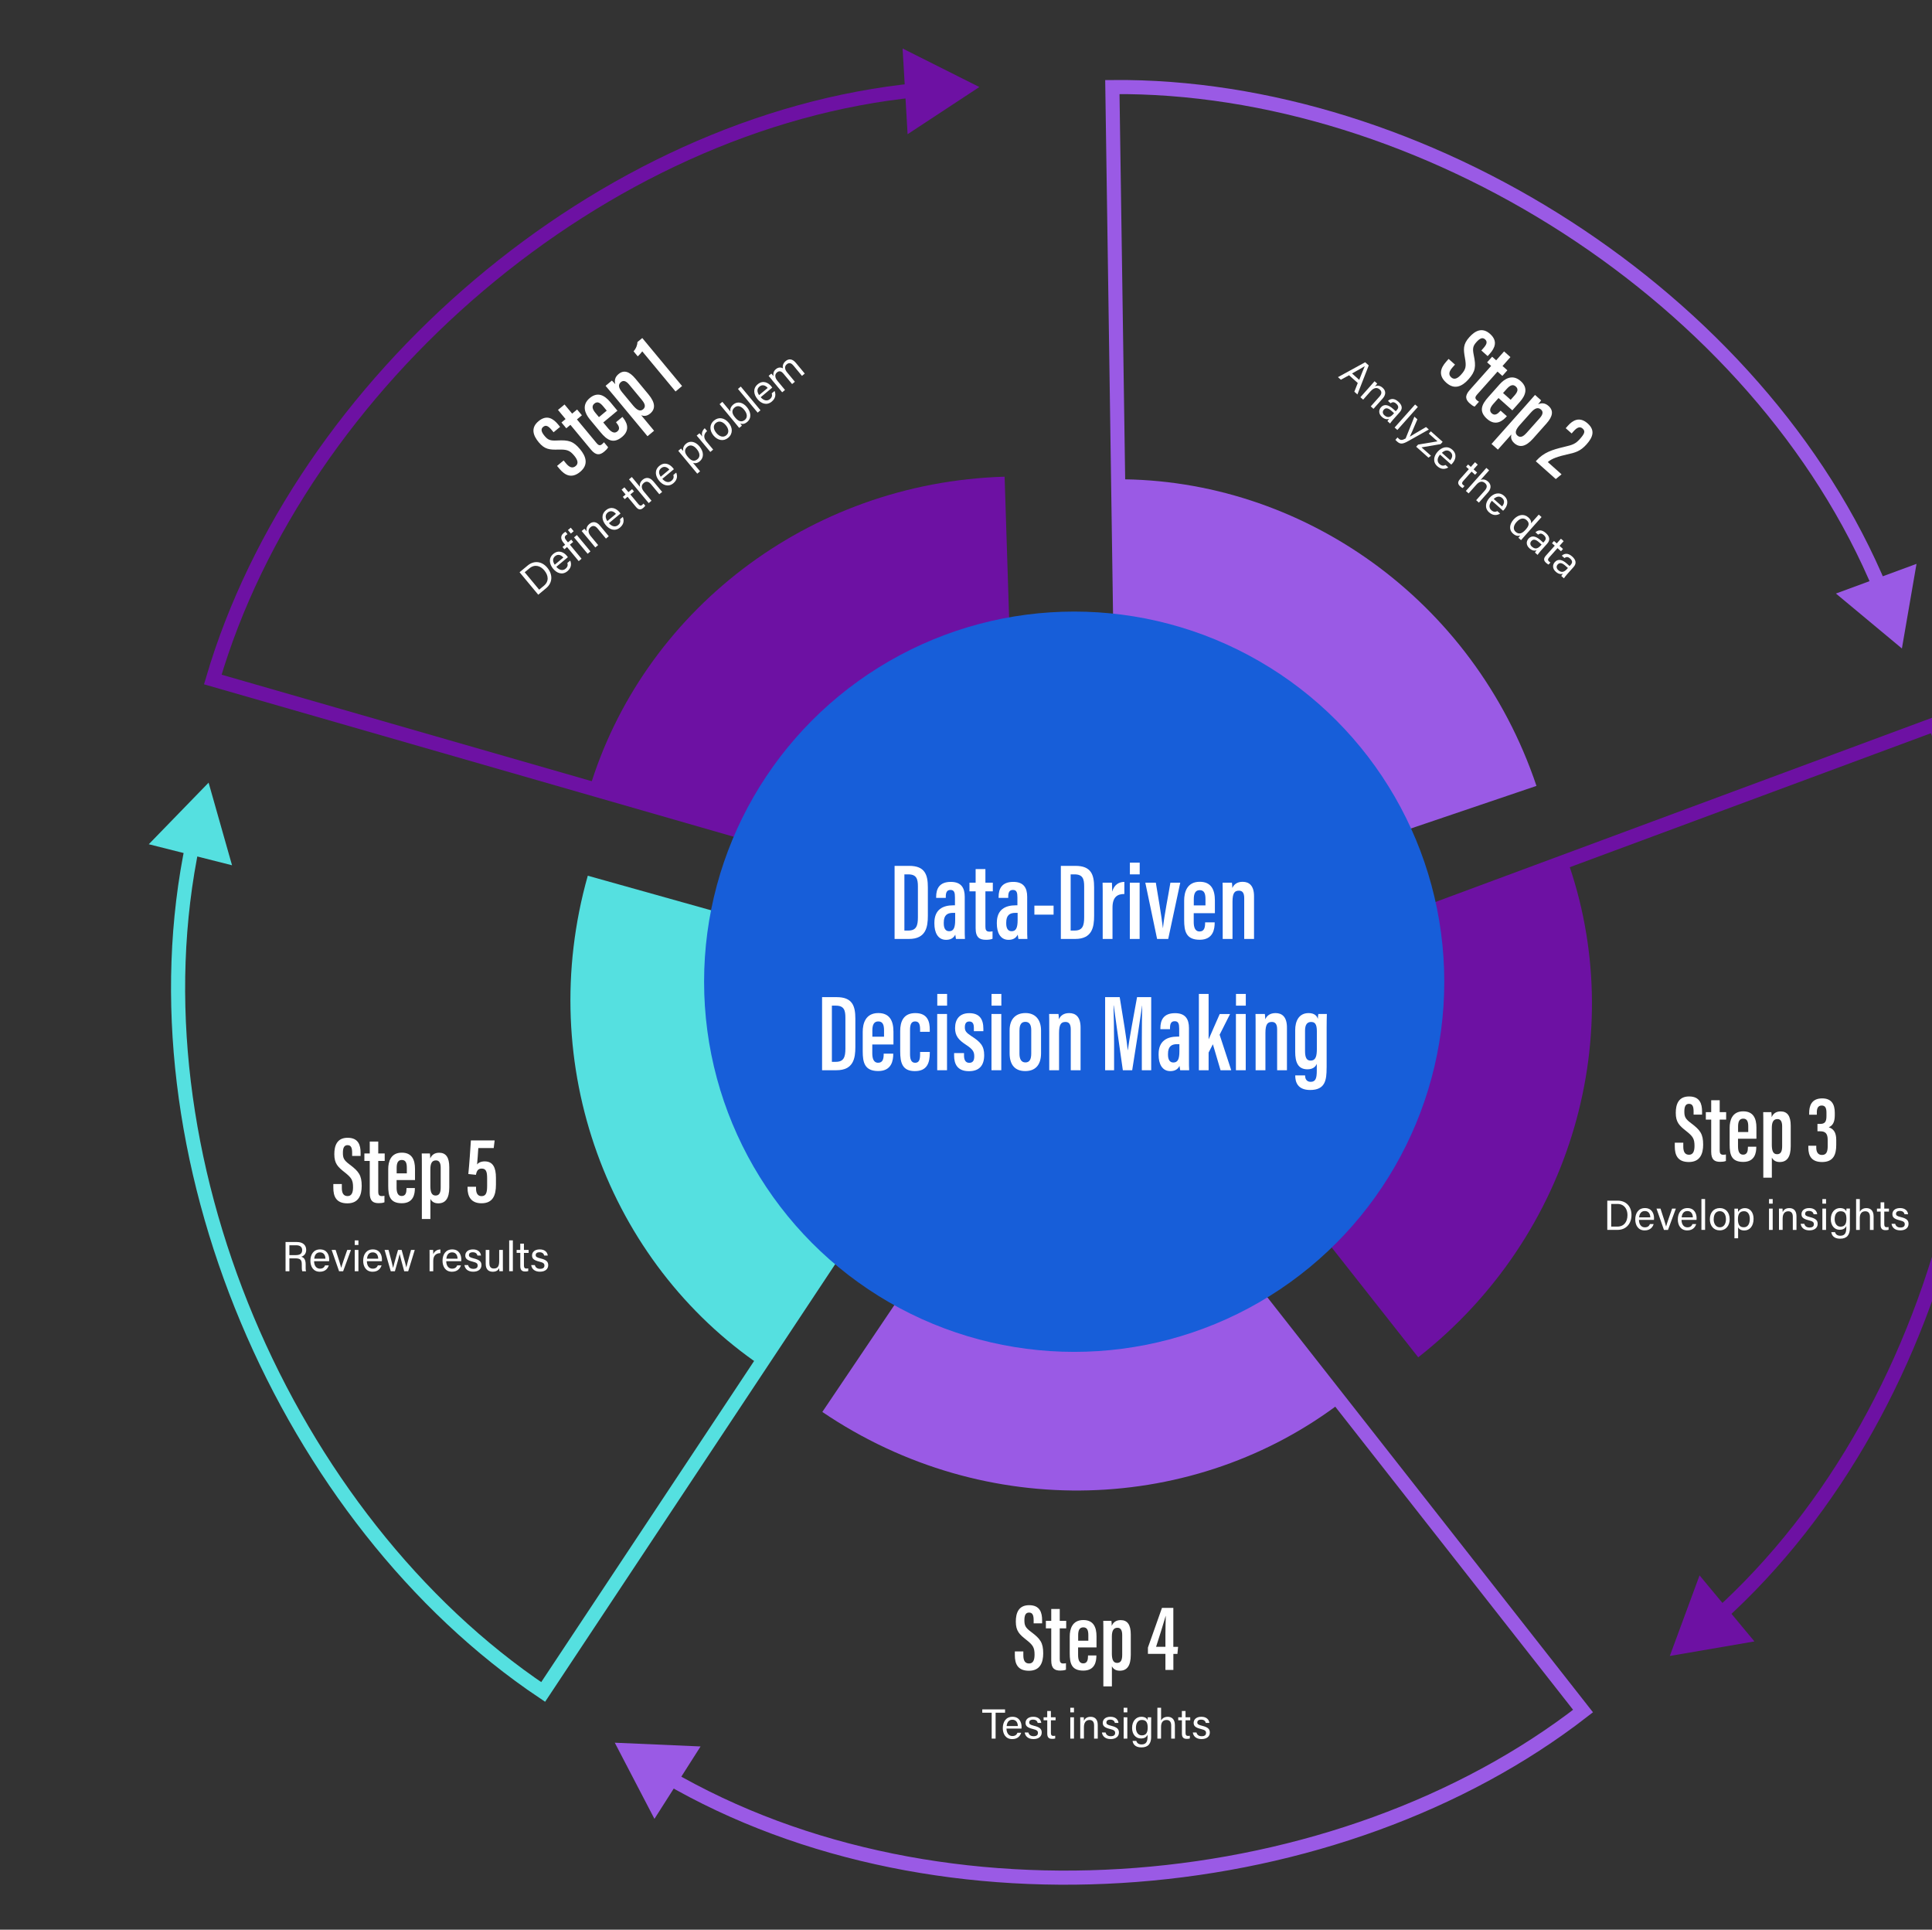 <?xml version="1.0" encoding="UTF-8"?>
<svg id="Layer_1" data-name="Layer 1" xmlns="http://www.w3.org/2000/svg" viewBox="-30 0 547.56 546.81">
  <rect x="-30" y="0" width="547.56" height="546.81" fill="#333333" stroke="none"/>
  <defs>
    <style>
      .cls-1 {
        fill: #175ed9;
      }

      .cls-2 {
        fill: #fff;
      }

      .cls-3 {
        fill: #55e0e0;
      }

      .cls-4 {
        stroke: #4262d3;
        stroke-width: 0px;
      }

      .cls-4, .cls-5, .cls-6, .cls-7 {
        fill: none;
        stroke-miterlimit: 10;
      }

      .cls-8 {
        fill: #6d11a3;
      }

      .cls-9 {
        fill: #9a5ae5;
      }

      .cls-5 {
        stroke: #9a5ae5;
      }

      .cls-5, .cls-6, .cls-7 {
        stroke-width: 4px;
      }

      .cls-6 {
        stroke: #6d11a3;
      }

      .cls-7 {
        stroke: #55e0e0;
      }
    </style>
  </defs>
  <g>
    <g>
      <path class="cls-7" d="m24.68,238.72c-18.67,88.29,26.6,192,99.26,240.73l131.31-198.05"/>
      <polygon class="cls-3" points="12.17 239.23 29.12 221.78 35.76 245.19 12.17 239.23"/>
    </g>
    <path class="cls-3" d="m136.59,248.14c-15.24,53.87,5.93,109.64,49.24,138.99l69.41-105.72-118.66-33.26Z"/>
  </g>
  <g>
    <g>
      <path class="cls-5" d="m158.92,503.37c77.93,45.49,190.62,35.13,259.74-18.51l-146.7-186.93"/>
      <polygon class="cls-9" points="155.48 515.41 144.24 493.83 168.55 494.89 155.48 515.41"/>
    </g>
    <path class="cls-9" d="m203.06,400.1c46.35,31.41,105.94,28.86,147.42-3.03l-78.53-99.14-68.89,102.17Z"/>
  </g>
  <g>
    <g>
      <path class="cls-6" d="m456.82,458.18c67.11-60.33,91.64-170.8,61.65-252.99l-222.79,82.64"/>
      <polygon class="cls-8" points="467.23 465.13 443.25 469.25 451.68 446.42 467.23 465.13"/>
    </g>
    <path class="cls-8" d="m371.95,384.62c44.05-34.55,59.82-92.08,42.11-141.31l-118.38,44.52,76.27,96.79Z"/>
  </g>
  <g>
    <g>
      <path class="cls-5" d="m503.13,167.27C468.68,83.87,372.75,23.85,285.26,24.67l3.49,237.59"/>
      <polygon class="cls-9" points="513.17 159.78 509.03 183.76 490.33 168.19 513.17 159.78"/>
    </g>
    <path class="cls-9" d="m405.46,222.7c-17.85-53.06-66.81-87.13-119.13-86.89l2.42,126.45,116.71-39.56Z"/>
  </g>
  <g>
    <polyline class="cls-4" points="274.68 277.48 275.38 277.23 275.4 277.2 275.38 277.23"/>
    <g>
      <path class="cls-6" d="m230.07,25.52C140.26,34.25,54.95,108.6,30.31,192.55l228.36,65.7"/>
      <polygon class="cls-8" points="225.81 13.74 247.56 24.66 227.23 38.03 225.81 13.74"/>
    </g>
    <polygon points="274.96 277.84 275.38 277.23 274.68 277.48 274.96 277.84"/>
  </g>
  <g>
    <path class="cls-8" d="m254.72,135.08c-55.96,1.66-102.79,38.61-117.76,88.75l121.7,34.42-3.94-123.17Z"/>
    <polygon points="274.44 278.19 274.68 277.85 274.29 277.99 274.44 278.19"/>
  </g>
  <circle class="cls-1" cx="274.44" cy="278.19" r="104.89"/>
  <g>
    <path class="cls-2" d="m223.54,245.36h4.15c4.43,0,5.28,2.48,5.28,6.09v8.04c0,3.17-.52,6.58-5.35,6.58h-4.08v-20.71Zm2.78,18.33h1.12c2.27,0,2.71-1.38,2.71-3.76v-8.73c0-2.11-.38-3.43-2.71-3.43h-1.12v15.93Z"/>
    <path class="cls-2" d="m243.42,263.02c0,1.04,0,2.5.06,3.05h-2.55c-.07-.33-.17-.98-.19-1.22-.53,1.06-1.44,1.47-2.62,1.47-2.36,0-3.3-2.15-3.3-4.57v-.28c0-3.79,2.48-4.93,5.33-4.93h.5v-2.24c0-1.33-.19-2.12-1.27-2.12s-1.33.82-1.33,1.92v.33h-2.73v-.28c0-2.27.88-4.25,4.16-4.25,2.95,0,3.94,1.71,3.94,4.2v8.94Zm-2.71-4.34h-.63c-1.6,0-2.6.64-2.6,2.75v.26c0,1.25.42,2.19,1.52,2.19,1.23,0,1.71-.92,1.71-3.16v-2.04Z"/>
    <path class="cls-2" d="m244.76,250.13h1.75v-3.86h2.77v3.86h2.1v2.45h-2.1v9.96c0,.78.12,1.46,1.1,1.46.29,0,.73-.03.92-.09v2.11c-.51.23-1.27.29-1.85.29-1.81,0-2.94-.64-2.94-3.27v-10.46h-1.75v-2.45Z"/>
    <path class="cls-2" d="m261.12,263.02c0,1.04,0,2.5.06,3.05h-2.55c-.07-.33-.17-.98-.19-1.22-.53,1.06-1.44,1.47-2.62,1.47-2.36,0-3.3-2.15-3.3-4.57v-.28c0-3.79,2.48-4.93,5.33-4.93h.5v-2.24c0-1.33-.19-2.12-1.27-2.12s-1.33.82-1.33,1.92v.33h-2.73v-.28c0-2.27.88-4.25,4.16-4.25,2.95,0,3.94,1.71,3.94,4.2v8.94Zm-2.71-4.34h-.63c-1.6,0-2.6.64-2.6,2.75v.26c0,1.25.42,2.19,1.52,2.19,1.23,0,1.71-.92,1.71-3.16v-2.04Z"/>
    <path class="cls-2" d="m268.6,256.63v2.55h-5.44v-2.55h5.44Z"/>
    <path class="cls-2" d="m270.66,245.36h4.15c4.43,0,5.28,2.48,5.28,6.09v8.04c0,3.17-.52,6.58-5.35,6.58h-4.08v-20.71Zm2.78,18.33h1.12c2.27,0,2.71-1.38,2.71-3.76v-8.73c0-2.11-.38-3.43-2.71-3.43h-1.12v15.93Z"/>
    <path class="cls-2" d="m282.52,255.54c0-2.61.02-3.87-.03-5.41h2.64c.03.35.08,1.6.08,2.54.61-2.08,2-2.75,3.45-2.77v3.43c-1.88,0-3.36.75-3.36,3.86v8.88h-2.78v-10.53Z"/>
    <path class="cls-2" d="m290.21,250.13h2.78v15.94h-2.78v-15.94Zm.02-5.68h2.78v3.32h-2.78v-3.32Z"/>
    <path class="cls-2" d="m297.58,250.13c.5,2.94,1.62,9.52,2,12.83h.03c.27-3.12,1.6-9.7,2.1-12.83h2.79l-3.41,15.94h-3.15l-3.34-15.94h2.97Z"/>
    <path class="cls-2" d="m308.32,258.78v2.45c0,1.38.3,2.72,1.66,2.72s1.57-1.17,1.57-2.48v-.1h2.71v.09c0,1.75-.39,4.84-4.24,4.84s-4.41-2.38-4.41-5.6v-5.52c0-2.28.75-5.31,4.42-5.31,3.27,0,4.29,2.29,4.29,5.3v3.6h-5.99Zm3.33-2.21v-1.78c0-1.48-.3-2.55-1.63-2.55-1.22,0-1.68.94-1.68,2.56v1.77h3.3Z"/>
    <path class="cls-2" d="m316.53,255.02c0-3.22,0-4.14-.03-4.89h2.65c.05.36.11.96.11,1.51.46-1.03,1.36-1.76,2.93-1.76,1.86,0,3.22,1.1,3.22,4.08v12.11h-2.78v-11.58c0-1.48-.51-2.1-1.5-2.1-1.21,0-1.82.63-1.82,3.15v10.53h-2.78v-11.05Z"/>
    <path class="cls-2" d="m202.99,282.56h4.15c4.43,0,5.28,2.48,5.28,6.09v8.04c0,3.17-.52,6.58-5.35,6.58h-4.08v-20.71Zm2.78,18.33h1.12c2.27,0,2.71-1.38,2.71-3.76v-8.73c0-2.11-.38-3.43-2.71-3.43h-1.12v15.93Z"/>
    <path class="cls-2" d="m217.22,295.98v2.45c0,1.38.3,2.72,1.66,2.72s1.57-1.17,1.57-2.48v-.1h2.71v.09c0,1.75-.39,4.84-4.24,4.84s-4.41-2.38-4.41-5.6v-5.52c0-2.28.75-5.31,4.42-5.31,3.27,0,4.29,2.29,4.29,5.3v3.6h-5.99Zm3.33-2.21v-1.78c0-1.48-.3-2.55-1.63-2.55-1.22,0-1.68.94-1.68,2.56v1.77h3.3Z"/>
    <path class="cls-2" d="m233.52,298.08v.22c0,2.83-.72,5.22-4.24,5.22s-4.15-2.33-4.15-5.6v-5.77c0-2.64.91-5.07,4.29-5.07,3.63,0,4.09,2.64,4.09,4.68v.62h-2.74v-.62c0-1.32-.21-2.32-1.4-2.32-1.06,0-1.45.81-1.45,2.38v6.88c0,1.25.23,2.46,1.43,2.46,1.12,0,1.42-.82,1.42-2.42v-.65h2.74Z"/>
    <path class="cls-2" d="m235.62,287.33h2.78v15.94h-2.78v-15.94Zm.02-5.68h2.78v3.32h-2.78v-3.32Z"/>
    <path class="cls-2" d="m243.22,298.39v.72c0,1.22.42,2.06,1.48,2.06,1.01,0,1.42-.62,1.42-1.85s-.36-1.96-2.24-3.19c-2.17-1.41-3.2-2.55-3.2-4.8,0-2.55,1.32-4.23,4.02-4.23,2.93,0,4,1.72,4,4.42v.68h-2.69v-.94c0-1.21-.38-1.8-1.3-1.8s-1.26.64-1.26,1.64.33,1.5,1.84,2.49c2.6,1.67,3.64,2.79,3.64,5.41,0,2.98-1.44,4.54-4.32,4.54-3.39,0-4.2-2.18-4.2-4.42v-.71h2.81Z"/>
    <path class="cls-2" d="m251,287.33h2.78v15.94h-2.78v-15.94Zm.02-5.68h2.78v3.32h-2.78v-3.32Z"/>
    <path class="cls-2" d="m265.05,292.07v6.35c0,3.43-1.67,5.09-4.49,5.09s-4.42-1.68-4.42-5.05v-6.5c0-3.29,1.82-4.89,4.51-4.89s4.4,1.76,4.4,4.99Zm-6.12-.13v6.63c0,1.47.47,2.49,1.69,2.49,1.13,0,1.65-.81,1.65-2.53v-6.61c0-1.37-.41-2.36-1.66-2.36-1.17,0-1.67.84-1.67,2.39Z"/>
    <path class="cls-2" d="m267.37,292.22c0-3.22,0-4.14-.03-4.89h2.65c.05.36.11.96.11,1.51.46-1.03,1.36-1.76,2.93-1.76,1.86,0,3.22,1.1,3.22,4.08v12.11h-2.78v-11.58c0-1.48-.51-2.1-1.5-2.1-1.21,0-1.82.63-1.82,3.15v10.53h-2.78v-11.05Z"/>
    <path class="cls-2" d="m293.61,295.17c0-3.64.05-7.9.11-10.2h-.03c-.49,3.54-1.82,12.24-2.81,18.3h-2.65c-.74-5.36-2.1-14.58-2.58-18.33h-.06c.06,2.41.16,7.1.16,10.66v7.67h-2.54v-20.71h4.13c.94,5.62,2,12.24,2.28,15.03h.03c.33-2.79,1.65-9.73,2.61-15.03h4.01v20.71h-2.66v-8.1Z"/>
    <path class="cls-2" d="m306.97,300.22c0,1.04,0,2.5.06,3.05h-2.55c-.07-.33-.17-.98-.19-1.22-.53,1.06-1.44,1.47-2.62,1.47-2.36,0-3.3-2.15-3.3-4.57v-.28c0-3.79,2.48-4.93,5.33-4.93h.5v-2.24c0-1.33-.19-2.12-1.27-2.12s-1.33.82-1.33,1.92v.33h-2.73v-.28c0-2.27.88-4.25,4.16-4.25,2.95,0,3.94,1.71,3.94,4.2v8.94Zm-2.71-4.34h-.63c-1.6,0-2.6.64-2.6,2.75v.26c0,1.25.42,2.19,1.52,2.19,1.23,0,1.71-.92,1.71-3.16v-2.04Z"/>
    <path class="cls-2" d="m312.53,294.45h.05c.73-1.77,2.27-5.14,3.11-7.11h2.93l-2.96,5.87,3.29,10.06h-3.03l-2.17-7.36-1.21,2.35v5.01h-2.76v-21.62h2.76v12.8Z"/>
    <path class="cls-2" d="m320.28,287.33h2.78v15.94h-2.78v-15.94Zm.02-5.68h2.78v3.32h-2.78v-3.32Z"/>
    <path class="cls-2" d="m325.86,292.22c0-3.22,0-4.14-.03-4.89h2.65c.05.36.11.96.11,1.51.46-1.03,1.36-1.76,2.93-1.76,1.86,0,3.22,1.1,3.22,4.08v12.11h-2.78v-11.58c0-1.48-.51-2.1-1.5-2.1-1.21,0-1.82.63-1.82,3.15v10.53h-2.78v-11.05Z"/>
    <path class="cls-2" d="m345.98,302.61c0,3.41-.35,6.26-4.66,6.26-3.6,0-4.23-2.32-4.23-4.07v-.07h2.79v.08c0,.58.22,1.75,1.59,1.75,1.45,0,1.73-1.1,1.73-3.23v-1.87c-.41.97-1.28,1.55-2.65,1.55-2.71,0-3.47-2.06-3.47-4.95v-6.18c0-2.43.98-4.8,3.8-4.8,1.66,0,2.37.8,2.62,1.65,0-.47.08-1.1.14-1.4h2.41c-.03.94-.06,2.31-.06,4.07v11.21Zm-6.11-10.57v5.81c0,1.8.44,2.69,1.55,2.69,1.55,0,1.8-1.38,1.8-3.41v-4.68c0-1.56-.16-2.86-1.62-2.86-1.16,0-1.73.8-1.73,2.46Z"/>
  </g>
  <g>
    <path class="cls-2" d="m129.74,130.48l.69.84c.95,1.15,1.85,1.47,2.73.74s.56-1.75-.4-2.92c-1.29-1.55-2.07-1.8-4.51-1.74-2.47.06-3.85-.02-5.56-2.07-1.5-1.8-2.43-4.03-.05-5.99,2.36-1.95,4.18-.69,5.52.92l.58.7-1.85,1.53-.54-.65c-.87-1.05-1.6-1.54-2.41-.87s-.43,1.55.39,2.54c.92,1.11,1.54,1.42,3.55,1.31,3.27-.17,4.6.17,6.53,2.49,1.63,1.96,2.51,4.32.03,6.39-2.43,2.02-4.36.97-5.88-.86l-.68-.81,1.86-1.55Z"/>
    <path class="cls-2" d="m129.12,119.72l1.17-.97-2.15-2.59,1.86-1.54,2.15,2.59,1.41-1.17,1.36,1.64-1.41,1.17,5.54,6.68c.44.52.89.91,1.55.37.19-.16.47-.43.57-.58l1.18,1.42c-.21.44-.7.9-1.08,1.22-1.21,1.01-2.33,1.21-3.79-.55l-5.82-7.02-1.17.97-1.36-1.64Z"/>
    <path class="cls-2" d="m140.96,119.7l1.37,1.65c.77.93,1.72,1.66,2.63.91s.4-1.66-.32-2.54l-.06-.07,1.82-1.51.05.06c.97,1.17,2.44,3.47-.15,5.61-2.52,2.09-4.28.86-6.08-1.3l-3.07-3.7c-1.27-1.53-2.45-3.98,0-6.02,2.19-1.82,4.15-.85,5.83,1.17.5.61,1.5,1.81,2.01,2.42l-4.02,3.34Zm1-3.33l-.99-1.2c-.82-.99-1.62-1.55-2.51-.81-.82.68-.6,1.57.3,2.65l.99,1.19,2.22-1.84Z"/>
    <path class="cls-2" d="m151.72,117.66l3.65,4.4-1.86,1.55-9.31-11.22c-1.2-1.45-2.01-2.42-2.57-3.06l1.78-1.48c.21.18.62.6.98,1.03-.28-.94-.16-1.99.91-2.88,1.48-1.23,3.05-.8,4.79,1.3l3.69,4.45c2.01,2.42,2.02,4.17.47,5.45-.98.81-1.87.73-2.52.46Zm.2-4.33l-3.6-4.34c-.92-1.11-1.68-1.26-2.33-.73-.87.72-.7,1.66.38,2.96l3,3.62c.96,1.15,1.93,1.95,2.88,1.16.84-.7.57-1.58-.34-2.67Z"/>
    <path class="cls-2" d="m161.46,110.94l-9.43-11.37c-.29.41-.95,1.13-1.28,1.41l-1.19-1.43c.74-.8,1.1-1.89,1.11-2.63l1.36-1.13,11.28,13.6-1.86,1.55Z"/>
    <path class="cls-2" d="m117.26,162.15l2.28-1.89c1.79-1.49,4.02-1.27,5.59.63s1.52,4.23-.33,5.77l-2.25,1.87-5.29-6.37Zm5.54,4.95l1.34-1.11c1.5-1.24,1.32-2.91.13-4.35-1.04-1.26-2.66-1.88-4.22-.59l-1.34,1.11,4.1,4.94Z"/>
    <path class="cls-2" d="m127.66,160.61c.79.94,1.82,1.22,2.61.56.73-.61.66-1.18.53-1.65l.81-.67c.31.75.47,1.95-.8,3.01-1.46,1.21-3.04.52-4.03-.68-1.15-1.38-1.36-3.06.05-4.23,1.5-1.24,2.99-.45,3.81.54.12.14.22.26.31.4l-3.27,2.72Zm2-2.62c-.64-.76-1.54-1.05-2.33-.39s-.7,1.54-.11,2.42l2.44-2.03Z"/>
    <path class="cls-2" d="m134.02,159.01l-3.31-3.99-.75.62-.54-.65.75-.62-.46-.56c-.71-.85-1.01-1.89.01-2.74.17-.14.42-.31.56-.37l.56.68c-.13.07-.32.19-.44.3-.48.4-.42.83.15,1.51l.42.5.93-.77.54.65-.93.77,3.31,3.99-.8.67Z"/>
    <path class="cls-2" d="m130.96,150.2l.8-.67.83,1-.8.67-.83-1Zm1.73,2.08l.8-.67,3.85,4.64-.8.67-3.85-4.64Z"/>
    <path class="cls-2" d="m135.83,151.64c-.33-.4-.67-.81-.98-1.16l.78-.65c.14.12.55.6.66.74-.15-.55-.16-1.34.74-2.09s1.99-.76,3.02.48l2.48,2.99-.8.67-2.39-2.88c-.58-.7-1.25-.95-1.96-.36-.88.73-.68,1.69.1,2.62l2.04,2.46-.8.67-2.88-3.47Z"/>
    <path class="cls-2" d="m142.57,148.24c.79.94,1.82,1.22,2.61.56.73-.61.66-1.18.53-1.65l.81-.67c.31.75.47,1.95-.8,3.01-1.46,1.21-3.04.52-4.03-.68-1.15-1.38-1.36-3.06.05-4.23,1.5-1.24,2.99-.45,3.81.54.12.14.22.26.31.4l-3.27,2.72Zm2-2.62c-.64-.76-1.54-1.05-2.33-.39s-.7,1.54-.11,2.42l2.44-2.03Z"/>
    <path class="cls-2" d="m146.51,140.8l.8-.67-1.14-1.37.8-.67,1.14,1.37,1.03-.85.54.65-1.03.85,2.26,2.72c.37.45.68.59,1.1.24.11-.09.27-.24.37-.37l.5.6c-.14.24-.4.48-.62.66-.72.6-1.35.49-1.99-.28l-2.41-2.91-.8.67-.54-.65Z"/>
    <path class="cls-2" d="m149.07,135.17l2.29,2.77c-.1-.61,0-1.34.79-2,.74-.62,1.9-.89,3.05.49l2.46,2.96-.8.66-2.35-2.83c-.66-.79-1.35-.95-2.03-.39-.83.69-.75,1.55.06,2.52l2.11,2.54-.8.67-5.58-6.72.8-.67Z"/>
    <path class="cls-2" d="m157.7,135.68c.79.94,1.82,1.22,2.61.56.73-.61.66-1.18.53-1.65l.81-.67c.31.75.47,1.95-.8,3.01-1.46,1.21-3.04.52-4.03-.68-1.15-1.38-1.36-3.06.05-4.23,1.5-1.24,2.99-.45,3.81.54.12.14.22.26.31.4l-3.27,2.72Zm2-2.62c-.64-.76-1.54-1.05-2.33-.39s-.7,1.54-.11,2.42l2.44-2.03Z"/>
    <path class="cls-2" d="m166.42,131.16l1.99,2.4-.8.66-4.43-5.34c-.31-.38-.64-.77-.95-1.13l.78-.65c.15.14.39.41.63.71-.14-.68.03-1.44.82-2.1,1.07-.89,2.6-.64,3.77.77,1.38,1.66,1.22,3.29.1,4.23-.75.62-1.4.63-1.92.44Zm1.02-3.95c-.82-.98-1.82-1.29-2.62-.63-.96.8-.84,1.72.1,2.85.91,1.1,1.78,1.51,2.75.7.85-.7.72-1.78-.23-2.92Z"/>
    <path class="cls-2" d="m168.51,124.68c-.54-.65-.85-1.01-1.06-1.25l.79-.65c.12.12.44.47.81.93-.28-.83-.06-1.7.69-2.36l.66.8c-.93.82-1.13,1.82-.15,3l1.87,2.25-.8.67-2.81-3.38Z"/>
    <path class="cls-2" d="m176.53,119.8c1.11,1.34,1.26,3.08-.16,4.26-1.33,1.1-2.99.74-4.15-.65-1.14-1.37-1.24-3.09.16-4.25,1.29-1.07,2.94-.81,4.15.65Zm-3.49,2.91c.85,1.02,1.97,1.34,2.8.65s.74-1.81-.13-2.86-1.94-1.37-2.81-.65-.74,1.8.14,2.86Z"/>
    <path class="cls-2" d="m173.93,114.54l.8-.67,2.28,2.74c-.12-.57,0-1.3.84-2,1.17-.97,2.7-.62,3.84.76s1.39,3.11.07,4.2c-.74.62-1.36.67-1.97.41.2.24.39.5.48.64l-.77.64c-.42-.53-.85-1.05-1.28-1.57l-4.29-5.17Zm6.95,1.54c-.83-1-1.85-1.29-2.65-.63-.99.82-.79,1.77.13,2.87.8.97,1.75,1.48,2.74.67.82-.68.72-1.78-.22-2.91Z"/>
    <path class="cls-2" d="m184.73,116.93l-5.58-6.72.8-.67,5.58,6.72-.8.67Z"/>
    <path class="cls-2" d="m185.58,112.55c.79.94,1.82,1.22,2.61.56.73-.61.66-1.18.53-1.65l.81-.67c.31.75.47,1.95-.8,3.01-1.46,1.21-3.04.52-4.03-.68-1.15-1.38-1.36-3.06.05-4.23,1.5-1.24,2.99-.45,3.81.54.12.14.22.26.31.4l-3.27,2.72Zm2-2.62c-.64-.76-1.54-1.05-2.33-.39s-.7,1.54-.11,2.42l2.44-2.03Z"/>
    <path class="cls-2" d="m188.84,107.7c-.33-.4-.68-.82-1-1.19l.77-.64c.13.13.43.45.62.69-.13-.59-.07-1.34.67-1.95.66-.55,1.39-.59,1.98-.23-.12-.65,0-1.4.79-2.06s1.83-.77,2.88.49l2.53,3.05-.79.65-2.45-2.96c-.45-.54-1.11-.95-1.84-.34s-.61,1.47.07,2.3l2.21,2.67-.79.65-2.43-2.93c-.5-.6-1.11-.99-1.84-.38s-.6,1.52.13,2.41l2.13,2.57-.8.66-2.86-3.45Z"/>
  </g>
  <g>
    <path class="cls-2" d="m382.36,103.33l-.72.81c-.99,1.12-1.18,2.05-.32,2.81s1.82.29,2.82-.84c1.34-1.5,1.47-2.31,1.04-4.72-.43-2.43-.56-3.81,1.22-5.81,1.56-1.75,3.62-3.01,5.92-.95,2.28,2.04,1.31,4.03-.08,5.6l-.61.68-1.79-1.6.56-.63c.9-1.01,1.28-1.81.5-2.52-.78-.7-1.59-.19-2.45.77-.96,1.08-1.17,1.74-.76,3.71.66,3.2.52,4.58-1.48,6.83-1.7,1.91-3.9,3.14-6.31.98-2.36-2.1-1.62-4.17-.04-5.95l.7-.79,1.81,1.61Z"/>
    <path class="cls-2" d="m392.9,101.09l1.14,1.01,2.24-2.52,1.8,1.61-2.24,2.52,1.37,1.22-1.42,1.59-1.37-1.22-5.77,6.48c-.45.51-.77,1.02-.13,1.59.19.17.49.4.65.47l-1.23,1.38c-.47-.14-1-.55-1.37-.89-1.18-1.05-1.54-2.12-.02-3.83l6.06-6.81-1.14-1.01,1.42-1.59Z"/>
    <path class="cls-2" d="m394.7,112.8l-1.42,1.6c-.8.9-1.39,1.95-.5,2.73s1.7.15,2.46-.7l.06-.06,1.77,1.57-.05.06c-1.01,1.14-3.06,2.93-5.57.7-2.44-2.18-1.5-4.11.38-6.21l3.2-3.6c1.32-1.48,3.57-3.02,5.96-.9,2.13,1.89,1.47,3.98-.28,5.94l-2.09,2.35-3.9-3.48Zm3.45.49l1.03-1.16c.86-.96,1.29-1.84.42-2.61-.8-.71-1.64-.36-2.58.7l-1.03,1.15,2.15,1.92Z"/>
    <path class="cls-2" d="m398.33,123.14l-3.8,4.27-1.81-1.61,9.69-10.89c1.25-1.41,2.09-2.35,2.64-3l1.73,1.54c-.14.23-.5.7-.87,1.12.89-.42,1.94-.46,2.98.47,1.44,1.28,1.25,2.89-.56,4.93l-3.84,4.32c-2.09,2.35-3.82,2.62-5.32,1.29-.95-.85-1-1.74-.83-2.43Zm4.31-.45l3.75-4.21c.96-1.07,1-1.85.37-2.41-.84-.75-1.75-.44-2.87.82l-3.13,3.51c-1,1.12-1.63,2.2-.71,3.02.81.72,1.65.32,2.59-.74Z"/>
    <path class="cls-2" d="m405.27,130.72l.2-.23c2.08-2.3,4.47-3.05,7.73-3.83,2.45-.58,3.27-.81,4.57-2.27s1.62-2.19.78-2.94c-.76-.68-1.57-.36-2.54.73l-.58.65-1.68-1.49.63-.71c1.32-1.48,3.26-2.72,5.6-.63,2.18,1.94,1.48,3.89-.31,5.9s-3.23,2.37-5.62,2.89c-2.35.53-4.32,1.16-5.38,2.15l3.9,3.47-1.64,1.34-5.67-5.05Z"/>
    <path class="cls-2" d="m352.34,106.34l-2.32,1.26-.82-.73,7.71-4.22,1.01.9-3.21,8.23-.87-.78.97-2.47-2.47-2.2Zm2.88,1.31c.86-2.15,1.3-3.3,1.59-3.89h0c-.62.38-1.91,1.11-3.62,2.07l2.04,1.82Z"/>
    <path class="cls-2" d="m358.57,109.17c.35-.39.7-.79,1-1.14l.76.67c-.1.15-.51.64-.63.77.52-.23,1.3-.36,2.17.42s1.05,1.86-.02,3.06l-2.58,2.9-.78-.69,2.49-2.8c.61-.68.75-1.38.06-1.99-.85-.76-1.77-.41-2.58.49l-2.12,2.39-.78-.69,3-3.37Z"/>
    <path class="cls-2" d="m364.78,118.97c-.37.41-.72.89-.81,1.04l-.74-.66c.05-.13.22-.37.45-.66-.43.16-1.14.24-2.01-.54-1.06-.95-.9-2.04-.29-2.73.9-1.01,2.1-.76,3.43.43l.77.68.34-.38c.35-.4.66-1-.19-1.75-.75-.67-1.21-.41-1.61-.13l-.75-.67c.61-.57,1.64-.94,2.93.21,1.1.98,1.31,1.98.4,3l-1.92,2.15Zm.32-1.89l-.73-.65c-.9-.8-1.6-.98-2.17-.34-.42.47-.4,1.1.16,1.59,1.09.97,1.88.37,2.61-.45l.13-.14Z"/>
    <path class="cls-2" d="m365.25,121.15l5.81-6.53.78.69-5.81,6.53-.78-.69Z"/>
    <path class="cls-2" d="m371.71,118.82c-1.19,2.81-1.86,4.36-2.15,4.92h0c.6-.37,1.84-1.12,4.6-2.73l.79.7-5.82,3.27c-1.63.91-2.27.94-3.19.12-.14-.13-.3-.29-.46-.46l.6-.68c.1.12.23.24.35.35.57.51,1.01.45,1.95-.06l2.48-6.18.84.75Z"/>
    <path class="cls-2" d="m371.94,125.98l5.47-.92-2.47-2.19.58-.65,3.35,2.98-.58.65-5.41.92,2.68,2.38-.71.54-3.48-3.1.56-.63Z"/>
    <path class="cls-2" d="m378.13,128.83c-.81.92-.93,1.98-.16,2.66.71.64,1.27.47,1.71.27l.78.7c-.69.42-1.86.76-3.1-.34-1.42-1.26-.97-2.93.06-4.09,1.19-1.34,2.82-1.81,4.19-.59,1.45,1.29.89,2.89.04,3.85-.12.14-.22.25-.34.36l-3.18-2.83Zm2.89,1.59c.65-.75.81-1.68.04-2.36s-1.63-.46-2.41.25l2.37,2.11Z"/>
    <path class="cls-2" d="m386.08,131.62l.78.69,1.18-1.33.78.69-1.18,1.33.99.89-.57.64-.99-.89-2.35,2.64c-.39.44-.48.76-.08,1.12.11.1.27.23.43.31l-.52.59c-.26-.1-.53-.33-.75-.52-.7-.62-.69-1.26-.02-2.01l2.51-2.82-.78-.69.57-.64Z"/>
    <path class="cls-2" d="m392.03,133.3l-2.39,2.68c.58-.19,1.33-.2,2.09.48.72.64,1.17,1.75-.03,3.09l-2.56,2.88-.77-.69,2.45-2.75c.68-.77.74-1.48.08-2.07-.81-.72-1.65-.5-2.48.43l-2.19,2.46-.78-.69,5.81-6.53.78.69Z"/>
    <path class="cls-2" d="m392.82,141.91c-.81.92-.93,1.98-.16,2.66.71.64,1.27.47,1.71.27l.78.7c-.69.42-1.86.76-3.1-.34-1.42-1.26-.97-2.93.06-4.09,1.19-1.34,2.82-1.81,4.19-.59,1.45,1.29.89,2.89.04,3.85-.12.14-.22.25-.34.36l-3.18-2.83Zm2.89,1.59c.65-.75.81-1.68.04-2.36s-1.63-.46-2.41.25l2.37,2.11Z"/>
    <path class="cls-2" d="m406.89,146.53l-4.68,5.25c-.38.42-.75.84-1.12,1.28l-.75-.67c.09-.14.38-.5.53-.68-.64.27-1.34.14-2.08-.52-1.16-1.03-1.03-2.6.19-3.98,1.24-1.39,2.91-1.72,4.16-.61.8.71.87,1.35.76,1.71l2.21-2.49.78.69Zm-7.08,1.39c-.97,1.09-.98,2.14-.27,2.77,1.05.94,1.98.37,2.86-.62s1.24-1.82.23-2.72c-.8-.71-1.85-.52-2.82.58Z"/>
    <path class="cls-2" d="m406.59,156.2c-.37.41-.72.89-.81,1.04l-.74-.66c.05-.13.22-.37.45-.66-.43.16-1.14.24-2.01-.54-1.06-.95-.9-2.04-.29-2.73.9-1.01,2.1-.76,3.43.43l.77.68.34-.38c.35-.4.66-1-.19-1.75-.75-.67-1.21-.41-1.61-.13l-.75-.67c.61-.57,1.64-.94,2.93.21,1.1.98,1.31,1.98.4,3l-1.92,2.15Zm.32-1.89l-.73-.65c-.9-.8-1.6-.98-2.17-.34-.42.47-.4,1.1.16,1.59,1.09.97,1.88.37,2.61-.45l.13-.14Z"/>
    <path class="cls-2" d="m410.43,153.3l.78.69,1.18-1.33.78.69-1.18,1.33.99.89-.57.64-.99-.89-2.35,2.64c-.39.44-.48.76-.08,1.12.11.1.27.23.43.31l-.52.59c-.26-.1-.53-.33-.75-.52-.7-.62-.69-1.26-.02-2.01l2.51-2.82-.78-.69.57-.64Z"/>
    <path class="cls-2" d="m414.05,162.84c-.37.41-.72.89-.81,1.04l-.74-.66c.05-.13.22-.37.45-.66-.43.16-1.14.24-2.01-.54-1.06-.95-.9-2.04-.29-2.73.9-1.01,2.1-.76,3.43.43l.77.68.34-.38c.35-.4.66-1-.19-1.75-.75-.67-1.21-.41-1.61-.13l-.75-.67c.61-.57,1.64-.94,2.93.21,1.1.98,1.31,1.98.4,3l-1.92,2.15Zm.32-1.89l-.73-.65c-.9-.8-1.6-.98-2.17-.34-.42.47-.4,1.1.16,1.59,1.09.97,1.88.37,2.61-.45l.13-.14Z"/>
  </g>
  <g>
    <path class="cls-2" d="m447.07,323.82v1.09c0,1.49.48,2.31,1.63,2.31s1.55-.99,1.55-2.5c0-2.01-.44-2.71-2.36-4.22-1.94-1.53-2.95-2.48-2.95-5.15,0-2.34.71-4.66,3.79-4.65,3.06,0,3.66,2.14,3.66,4.24v.91h-2.4v-.85c0-1.36-.25-2.21-1.3-2.21s-1.32.91-1.32,2.2c0,1.45.28,2.08,1.9,3.28,2.62,1.96,3.43,3.07,3.43,6.08,0,2.55-.83,4.93-4.06,4.93s-3.98-2.04-3.98-4.42v-1.06h2.42Z"/>
    <path class="cls-2" d="m453.46,315.14h1.52v-3.37h2.41v3.37h1.83v2.13h-1.83v8.68c0,.68.11,1.27.96,1.27.25,0,.64-.03.8-.08v1.84c-.45.2-1.11.25-1.61.25-1.57,0-2.56-.56-2.56-2.85v-9.12h-1.52v-2.13Z"/>
    <path class="cls-2" d="m462.58,322.69v2.14c0,1.2.26,2.37,1.44,2.37s1.37-1.02,1.37-2.16v-.09h2.37v.08c0,1.52-.34,4.22-3.7,4.22s-3.85-2.07-3.85-4.89v-4.81c0-1.99.66-4.63,3.85-4.63,2.85,0,3.74,1.99,3.74,4.62v3.14h-5.23Zm2.9-1.92v-1.55c0-1.29-.26-2.23-1.42-2.23-1.07,0-1.46.82-1.46,2.24v1.55h2.88Z"/>
    <path class="cls-2" d="m472.17,328v5.72h-2.42v-14.57c0-1.88,0-3.14-.03-4h2.31c.05.27.09.86.09,1.42.38-.91,1.14-1.63,2.54-1.63,1.93,0,2.86,1.33,2.86,4.06v5.78c0,3.15-1.11,4.5-3.12,4.5-1.28,0-1.9-.63-2.23-1.26Zm2.92-3.2v-5.64c0-1.44-.49-2.05-1.33-2.05-1.13,0-1.6.83-1.6,2.52v4.71c0,1.5.25,2.73,1.48,2.73,1.09,0,1.45-.85,1.45-2.28Z"/>
    <path class="cls-2" d="m482.75,315.87v-.51c0-1.84.57-4.11,3.68-4.11,2.68,0,3.58,1.69,3.58,4.1v.68c0,2.02-.65,2.96-1.68,3.38v.03c1.28.44,2.09,1.4,2.09,3.57v1.45c0,2.81-.87,4.82-4.02,4.82-2.85,0-3.89-1.6-3.89-4.07v-.55h2.25v.53c0,1.09.36,2.09,1.62,2.09s1.62-.93,1.62-2.5v-1.73c0-1.83-.63-2.48-2.15-2.48h-.75v-2.09h.73c1.31,0,1.82-.53,1.82-2.2v-.95c0-1.15-.22-2.06-1.34-2.06s-1.39.91-1.39,1.95v.65h-2.19Z"/>
    <path class="cls-2" d="m425.53,340.23h2.96c2.33,0,3.9,1.59,3.9,4.06s-1.54,4.22-3.94,4.22h-2.92v-8.28Zm1.1,7.35h1.74c1.95,0,2.88-1.4,2.88-3.27,0-1.63-.85-3.15-2.87-3.15h-1.74v6.42Z"/>
    <path class="cls-2" d="m434.51,345.69c0,1.23.63,2.1,1.65,2.1.96,0,1.26-.49,1.46-.93h1.05c-.24.77-.89,1.8-2.54,1.8-1.9,0-2.67-1.54-2.67-3.1,0-1.79.9-3.23,2.74-3.23,1.95,0,2.58,1.56,2.58,2.85,0,.18,0,.34-.02.5h-4.25Zm3.21-.73c-.01-.99-.51-1.79-1.54-1.79s-1.53.74-1.63,1.79h3.18Z"/>
    <path class="cls-2" d="m440.61,342.48c.81,2.47,1.41,4.31,1.59,5.07h.01c.15-.67.79-2.48,1.69-5.07h1.06l-2.22,6.04h-1.15l-2.11-6.04h1.12Z"/>
    <path class="cls-2" d="m446.57,345.69c0,1.23.63,2.1,1.65,2.1.96,0,1.26-.49,1.46-.93h1.05c-.24.77-.89,1.8-2.54,1.8-1.9,0-2.67-1.54-2.67-3.1,0-1.79.9-3.23,2.74-3.23,1.95,0,2.58,1.56,2.58,2.85,0,.18,0,.34-.02.5h-4.25Zm3.21-.73c-.01-.99-.51-1.79-1.54-1.79s-1.53.74-1.63,1.79h3.18Z"/>
    <path class="cls-2" d="m452.21,348.51v-8.74h1.04v8.74h-1.04Z"/>
    <path class="cls-2" d="m460.22,345.48c0,1.74-1,3.17-2.84,3.17-1.73,0-2.78-1.34-2.78-3.15s1.02-3.17,2.84-3.17c1.68,0,2.77,1.26,2.77,3.15Zm-4.54.01c0,1.32.66,2.29,1.75,2.29s1.73-.92,1.73-2.28-.62-2.29-1.75-2.29-1.72.91-1.72,2.29Z"/>
    <path class="cls-2" d="m462.61,347.77v3.12h-1.04v-6.93c0-.49,0-1-.01-1.47h1.01c.02.2.04.57.04.95.33-.61.94-1.09,1.97-1.09,1.4,0,2.41,1.17,2.41,3.01,0,2.16-1.16,3.32-2.62,3.32-.98,0-1.49-.41-1.76-.89Zm3.31-2.39c0-1.28-.58-2.16-1.61-2.16-1.25,0-1.75.79-1.75,2.26s.41,2.29,1.67,2.29c1.1,0,1.69-.91,1.69-2.39Z"/>
    <path class="cls-2" d="m471.37,339.78h1.04v1.3h-1.04v-1.3Zm0,2.7h1.04v6.04h-1.04v-6.04Z"/>
    <path class="cls-2" d="m474.19,344c0-.52,0-1.05-.01-1.52h1.01c.03.18.04.81.04.99.24-.52.73-1.13,1.9-1.13s2.02.69,2.02,2.3v3.88h-1.04v-3.75c0-.91-.36-1.53-1.28-1.53-1.14,0-1.6.87-1.6,2.08v3.19h-1.04v-4.51Z"/>
    <path class="cls-2" d="m481.37,346.79c.17.66.66,1.05,1.48,1.05.89,0,1.23-.38,1.23-.93s-.28-.83-1.43-1.11c-1.73-.42-2.08-.95-2.08-1.77s.63-1.7,2.18-1.7,2.19.9,2.27,1.74h-1.01c-.09-.39-.38-.93-1.31-.93-.85,0-1.1.41-1.1.8,0,.45.25.67,1.35.94,1.83.43,2.2,1.04,2.2,1.94,0,1.06-.84,1.83-2.34,1.83s-2.33-.79-2.48-1.87h1.04Z"/>
    <path class="cls-2" d="m486.49,339.78h1.04v1.3h-1.04v-1.3Zm0,2.7h1.04v6.04h-1.04v-6.04Z"/>
    <path class="cls-2" d="m494.29,347.97c0,1.93-.8,3.04-2.77,3.04-1.83,0-2.39-1.02-2.5-1.85h1.06c.18.66.71,1.01,1.48,1.01,1.37,0,1.71-.87,1.71-2.26v-.49c-.32.68-.88,1.06-1.89,1.06-1.49,0-2.5-1.21-2.5-2.98,0-1.97,1.15-3.17,2.61-3.17,1.15,0,1.64.54,1.78.94.01-.27.04-.67.05-.8h.98c0,.35-.02,1.16-.02,1.74v3.75Zm-4.32-2.51c0,1.27.66,2.14,1.65,2.14,1.3,0,1.68-.87,1.68-2.21s-.36-2.16-1.65-2.16c-1.12,0-1.68.93-1.68,2.24Z"/>
    <path class="cls-2" d="m497.1,339.78v3.59c.31-.53.86-1.03,1.88-1.03.97,0,2.03.53,2.03,2.33v3.85h-1.04v-3.68c0-1.03-.43-1.6-1.31-1.6-1.08,0-1.57.72-1.57,1.98v3.3h-1.04v-8.74h1.04Z"/>
    <path class="cls-2" d="m501.95,342.48h1.04v-1.78h1.04v1.78h1.33v.85h-1.33v3.53c0,.59.14.89.69.89.14,0,.36,0,.53-.05v.78c-.26.1-.61.11-.9.11-.94,0-1.35-.49-1.35-1.49v-3.78h-1.04v-.85Z"/>
    <path class="cls-2" d="m507.13,346.79c.17.66.66,1.05,1.48,1.05.89,0,1.23-.38,1.23-.93s-.28-.83-1.43-1.11c-1.73-.42-2.08-.95-2.08-1.77s.63-1.7,2.18-1.7,2.19.9,2.27,1.74h-1.01c-.09-.39-.38-.93-1.31-.93-.85,0-1.1.41-1.1.8,0,.45.25.67,1.35.94,1.83.43,2.2,1.04,2.2,1.94,0,1.06-.84,1.83-2.34,1.83s-2.33-.79-2.48-1.87h1.04Z"/>
  </g>
  <g>
    <path class="cls-2" d="m66.88,335.53v1.09c0,1.49.48,2.31,1.63,2.31s1.55-.99,1.55-2.5c0-2.01-.44-2.71-2.36-4.22-1.94-1.53-2.95-2.48-2.95-5.15,0-2.34.71-4.66,3.79-4.65,3.06,0,3.66,2.14,3.66,4.24v.91h-2.4v-.85c0-1.36-.25-2.21-1.3-2.21s-1.32.91-1.32,2.2c0,1.45.28,2.08,1.9,3.28,2.62,1.96,3.43,3.07,3.43,6.08,0,2.55-.83,4.93-4.06,4.93s-3.98-2.04-3.98-4.42v-1.06h2.42Z"/>
    <path class="cls-2" d="m73.27,326.85h1.52v-3.37h2.41v3.37h1.83v2.13h-1.83v8.68c0,.68.11,1.27.96,1.27.25,0,.64-.03.8-.08v1.84c-.45.2-1.11.25-1.61.25-1.57,0-2.56-.56-2.56-2.85v-9.12h-1.52v-2.13Z"/>
    <path class="cls-2" d="m82.4,334.4v2.14c0,1.2.26,2.37,1.44,2.37s1.37-1.02,1.37-2.16v-.09h2.37v.08c0,1.52-.34,4.22-3.7,4.22s-3.85-2.07-3.85-4.89v-4.81c0-1.99.66-4.63,3.85-4.63,2.85,0,3.74,1.99,3.74,4.62v3.14h-5.23Zm2.9-1.92v-1.55c0-1.29-.26-2.23-1.42-2.23-1.07,0-1.46.82-1.46,2.24v1.55h2.88Z"/>
    <path class="cls-2" d="m91.98,339.71v5.72h-2.42v-14.57c0-1.88,0-3.14-.03-4h2.31c.05.27.09.86.09,1.42.38-.91,1.14-1.63,2.54-1.63,1.93,0,2.86,1.33,2.86,4.06v5.78c0,3.15-1.11,4.5-3.12,4.5-1.28,0-1.9-.63-2.23-1.26Zm2.92-3.2v-5.64c0-1.44-.49-2.05-1.33-2.05-1.13,0-1.6.83-1.6,2.52v4.71c0,1.5.25,2.73,1.48,2.73,1.09,0,1.45-.85,1.45-2.28Z"/>
    <path class="cls-2" d="m109.92,325.32h-4.36c-.09,1.48-.24,3.53-.35,4.67.36-.53,1.16-.89,2.15-.89,2.34,0,3.2,1.73,3.2,4.66v1.92c0,3.02-.85,5.29-4.1,5.29-2.97,0-3.95-1.94-3.95-4.32v-.36h2.41v.56c0,1.01.32,2.1,1.54,2.1,1.33,0,1.6-1.03,1.6-2.95v-2.15c0-1.79-.29-2.71-1.53-2.71-1.03,0-1.42.6-1.64,1.77l-2.16-.23c.26-2.47.6-7.33.73-9.52h6.73l-.26,2.14Z"/>
    <path class="cls-2" d="m52.02,356.58v3.65h-1.09v-8.28h3.24c1.7,0,2.61.92,2.61,2.22,0,1.08-.62,1.73-1.41,1.95.68.18,1.26.69,1.26,2.12v.35c0,.57-.03,1.29.11,1.64h-1.07c-.15-.36-.14-1-.14-1.78v-.18c0-1.18-.33-1.69-1.82-1.69h-1.69Zm0-.92h1.8c1.27,0,1.82-.48,1.82-1.41,0-.88-.57-1.38-1.7-1.38h-1.92v2.79Z"/>
    <path class="cls-2" d="m59.02,357.4c0,1.23.63,2.1,1.65,2.1.96,0,1.26-.49,1.46-.93h1.05c-.24.77-.89,1.8-2.54,1.8-1.9,0-2.67-1.54-2.67-3.1,0-1.79.9-3.23,2.74-3.23,1.95,0,2.59,1.56,2.59,2.85,0,.18,0,.34-.02.5h-4.25Zm3.21-.73c-.01-.99-.51-1.79-1.54-1.79s-1.53.74-1.63,1.79h3.18Z"/>
    <path class="cls-2" d="m65.12,354.19c.81,2.47,1.41,4.31,1.59,5.07h.01c.15-.67.79-2.48,1.69-5.07h1.06l-2.22,6.04h-1.15l-2.11-6.04h1.12Z"/>
    <path class="cls-2" d="m70.54,351.49h1.04v1.3h-1.04v-1.3Zm0,2.7h1.04v6.04h-1.04v-6.04Z"/>
    <path class="cls-2" d="m73.98,357.4c0,1.23.63,2.1,1.65,2.1.96,0,1.26-.49,1.46-.93h1.05c-.24.77-.89,1.8-2.54,1.8-1.9,0-2.67-1.54-2.67-3.1,0-1.79.9-3.23,2.74-3.23,1.95,0,2.58,1.56,2.58,2.85,0,.18,0,.34-.02.5h-4.25Zm3.21-.73c-.01-.99-.51-1.79-1.54-1.79s-1.53.74-1.63,1.79h3.18Z"/>
    <path class="cls-2" d="m80.12,354.19c.75,2.83,1.18,4.45,1.28,5.07h.02c.11-.56.53-2.07,1.39-5.07h1.02c.94,3.42,1.23,4.41,1.32,4.95h.01c.15-.65.39-1.55,1.33-4.95h1.06l-1.86,6.04h-1.13c-.59-2.2-1.17-4.24-1.3-4.89h-.01c-.11.66-.65,2.49-1.33,4.89h-1.17l-1.75-6.04h1.1Z"/>
    <path class="cls-2" d="m91.75,355.83c0-.84,0-1.32-.01-1.64h1.02c.02.17.03.64.03,1.23.32-.82,1.04-1.34,2.03-1.37v1.04c-1.24.04-2.03.68-2.03,2.21v2.93h-1.04v-4.4Z"/>
    <path class="cls-2" d="m96.47,357.4c0,1.23.63,2.1,1.65,2.1.96,0,1.26-.49,1.46-.93h1.05c-.24.77-.89,1.8-2.54,1.8-1.9,0-2.67-1.54-2.67-3.1,0-1.79.9-3.23,2.74-3.23,1.95,0,2.58,1.56,2.58,2.85,0,.18,0,.34-.02.5h-4.25Zm3.21-.73c-.01-.99-.51-1.79-1.54-1.79s-1.53.74-1.63,1.79h3.18Z"/>
    <path class="cls-2" d="m102.67,358.5c.17.66.66,1.05,1.48,1.05.89,0,1.23-.38,1.23-.93s-.28-.83-1.43-1.11c-1.73-.42-2.08-.95-2.08-1.77s.63-1.7,2.18-1.7,2.19.9,2.27,1.74h-1.01c-.09-.39-.38-.93-1.31-.93-.85,0-1.1.41-1.1.8,0,.45.25.67,1.35.94,1.83.43,2.2,1.04,2.2,1.94,0,1.06-.84,1.83-2.34,1.83s-2.33-.79-2.48-1.87h1.04Z"/>
    <path class="cls-2" d="m112.52,358.46c0,.59,0,1.4.01,1.76h-1.01c-.02-.16-.04-.53-.04-.9-.3.67-.88,1.05-1.83,1.05-1.02,0-1.99-.51-1.99-2.21v-3.97h1.03v3.75c0,.79.25,1.52,1.25,1.52,1.11,0,1.54-.61,1.54-2.12v-3.15h1.04v4.28Z"/>
    <path class="cls-2" d="m114.31,360.22v-8.74h1.04v8.74h-1.04Z"/>
    <path class="cls-2" d="m116.41,354.19h1.04v-1.78h1.04v1.78h1.33v.85h-1.33v3.53c0,.59.14.89.69.89.14,0,.36,0,.53-.05v.78c-.26.1-.61.11-.9.11-.94,0-1.35-.49-1.35-1.49v-3.78h-1.04v-.85Z"/>
    <path class="cls-2" d="m121.59,358.5c.17.66.66,1.05,1.48,1.05.89,0,1.23-.38,1.23-.93s-.28-.83-1.43-1.11c-1.73-.42-2.08-.95-2.08-1.77s.63-1.7,2.18-1.7,2.19.9,2.27,1.74h-1.01c-.09-.39-.38-.93-1.31-.93-.85,0-1.1.41-1.1.8,0,.45.25.67,1.35.94,1.83.43,2.2,1.04,2.2,1.94,0,1.06-.84,1.83-2.34,1.83s-2.33-.79-2.48-1.87h1.04Z"/>
  </g>
  <g>
    <path class="cls-2" d="m260.03,467.98v1.09c0,1.49.48,2.31,1.63,2.31s1.55-.99,1.55-2.5c0-2.01-.44-2.71-2.36-4.22-1.94-1.53-2.95-2.48-2.95-5.15,0-2.34.71-4.66,3.79-4.65,3.06,0,3.66,2.14,3.66,4.24v.91h-2.4v-.85c0-1.36-.25-2.21-1.3-2.21s-1.32.91-1.32,2.2c0,1.45.28,2.08,1.9,3.28,2.62,1.96,3.43,3.07,3.43,6.08,0,2.55-.83,4.93-4.06,4.93s-3.98-2.04-3.98-4.42v-1.06h2.42Z"/>
    <path class="cls-2" d="m266.42,459.3h1.52v-3.37h2.41v3.37h1.83v2.13h-1.83v8.68c0,.68.11,1.27.96,1.27.25,0,.64-.03.8-.08v1.84c-.45.2-1.11.25-1.61.25-1.57,0-2.56-.56-2.56-2.85v-9.12h-1.52v-2.13Z"/>
    <path class="cls-2" d="m275.55,466.84v2.14c0,1.2.26,2.37,1.44,2.37s1.37-1.02,1.37-2.16v-.09h2.37v.08c0,1.52-.34,4.22-3.7,4.22s-3.85-2.07-3.85-4.89v-4.81c0-1.99.66-4.63,3.85-4.63,2.85,0,3.74,1.99,3.74,4.62v3.14h-5.23Zm2.9-1.92v-1.55c0-1.29-.26-2.23-1.42-2.23-1.07,0-1.46.82-1.46,2.24v1.55h2.88Z"/>
    <path class="cls-2" d="m285.13,472.15v5.72h-2.42v-14.57c0-1.88,0-3.14-.03-4h2.31c.05.27.09.86.09,1.42.38-.91,1.14-1.63,2.54-1.63,1.93,0,2.86,1.33,2.86,4.06v5.78c0,3.15-1.11,4.5-3.12,4.5-1.28,0-1.9-.63-2.23-1.26Zm2.92-3.2v-5.64c0-1.44-.49-2.05-1.33-2.05-1.13,0-1.6.83-1.6,2.52v4.71c0,1.5.25,2.73,1.48,2.73,1.09,0,1.45-.85,1.45-2.28Z"/>
    <path class="cls-2" d="m300.3,473.2v-4.54h-4.96v-1.79l3.98-11.24h3.22v11.04h1.35l-.19,2h-1.15v4.54h-2.23Zm0-10.13c0-1.72.06-3.46.1-5.17h-.03c-.85,2.95-1.78,5.83-2.72,8.76h2.65v-3.59Z"/>
    <path class="cls-2" d="m251.06,485.33h-2.67v-.94h6.46v.94h-2.68v7.34h-1.11v-7.34Z"/>
    <path class="cls-2" d="m255.26,489.84c0,1.23.63,2.1,1.65,2.1.96,0,1.26-.49,1.46-.93h1.05c-.24.77-.89,1.8-2.54,1.8-1.9,0-2.67-1.54-2.67-3.1,0-1.79.9-3.23,2.74-3.23,1.95,0,2.58,1.56,2.58,2.85,0,.18,0,.34-.02.5h-4.25Zm3.21-.73c-.01-.99-.51-1.79-1.54-1.79s-1.53.74-1.63,1.79h3.18Z"/>
    <path class="cls-2" d="m261.46,490.94c.17.66.66,1.05,1.48,1.05.89,0,1.23-.38,1.23-.93s-.28-.83-1.43-1.11c-1.73-.42-2.08-.95-2.08-1.77s.63-1.7,2.18-1.7,2.19.9,2.27,1.74h-1.01c-.09-.39-.38-.93-1.31-.93-.85,0-1.1.41-1.1.8,0,.45.25.67,1.35.94,1.83.43,2.2,1.04,2.2,1.94,0,1.06-.84,1.83-2.34,1.83s-2.33-.79-2.48-1.87h1.04Z"/>
    <path class="cls-2" d="m265.76,486.63h1.04v-1.78h1.04v1.78h1.33v.85h-1.33v3.53c0,.59.14.89.69.89.14,0,.36,0,.53-.05v.78c-.26.1-.61.11-.9.11-.94,0-1.35-.49-1.35-1.49v-3.78h-1.04v-.85Z"/>
    <path class="cls-2" d="m273.34,483.93h1.04v1.3h-1.04v-1.3Zm0,2.7h1.04v6.04h-1.04v-6.04Z"/>
    <path class="cls-2" d="m276.16,488.15c0-.52,0-1.05-.01-1.52h1.01c.03.18.04.81.04.99.24-.52.73-1.13,1.9-1.13s2.02.69,2.02,2.3v3.88h-1.04v-3.75c0-.91-.36-1.53-1.28-1.53-1.14,0-1.6.87-1.6,2.08v3.19h-1.04v-4.51Z"/>
    <path class="cls-2" d="m283.34,490.94c.17.66.66,1.05,1.48,1.05.89,0,1.23-.38,1.23-.93s-.28-.83-1.43-1.11c-1.73-.42-2.08-.95-2.08-1.77s.63-1.7,2.18-1.7,2.19.9,2.27,1.74h-1.01c-.09-.39-.38-.93-1.31-.93-.85,0-1.1.41-1.1.8,0,.45.25.67,1.35.94,1.83.43,2.2,1.04,2.2,1.94,0,1.06-.84,1.83-2.34,1.83s-2.33-.79-2.48-1.87h1.04Z"/>
    <path class="cls-2" d="m288.46,483.93h1.04v1.3h-1.04v-1.3Zm0,2.7h1.04v6.04h-1.04v-6.04Z"/>
    <path class="cls-2" d="m296.26,492.12c0,1.93-.8,3.04-2.77,3.04-1.83,0-2.39-1.02-2.5-1.85h1.06c.18.66.71,1.01,1.48,1.01,1.37,0,1.71-.87,1.71-2.26v-.49c-.32.68-.88,1.06-1.89,1.06-1.49,0-2.5-1.21-2.5-2.98,0-1.97,1.15-3.17,2.61-3.17,1.15,0,1.64.54,1.78.94.01-.27.04-.67.05-.8h.98c0,.35-.02,1.16-.02,1.74v3.75Zm-4.32-2.51c0,1.27.66,2.14,1.65,2.14,1.3,0,1.68-.87,1.68-2.21s-.36-2.16-1.65-2.16c-1.12,0-1.68.93-1.68,2.24Z"/>
    <path class="cls-2" d="m299.07,483.93v3.59c.31-.53.86-1.03,1.88-1.03.97,0,2.03.53,2.03,2.33v3.85h-1.04v-3.68c0-1.03-.43-1.6-1.31-1.6-1.08,0-1.57.72-1.57,1.98v3.3h-1.04v-8.74h1.04Z"/>
    <path class="cls-2" d="m303.92,486.63h1.04v-1.78h1.04v1.78h1.33v.85h-1.33v3.53c0,.59.14.89.69.89.14,0,.36,0,.53-.05v.78c-.26.1-.61.11-.9.11-.94,0-1.35-.49-1.35-1.49v-3.78h-1.04v-.85Z"/>
    <path class="cls-2" d="m309.1,490.94c.17.66.66,1.05,1.48,1.05.89,0,1.23-.38,1.23-.93s-.28-.83-1.43-1.11c-1.73-.42-2.08-.95-2.08-1.77s.63-1.7,2.18-1.7,2.19.9,2.27,1.74h-1.01c-.09-.39-.38-.93-1.31-.93-.85,0-1.1.41-1.1.8,0,.45.25.67,1.35.94,1.83.43,2.2,1.04,2.2,1.94,0,1.06-.84,1.83-2.34,1.83s-2.33-.79-2.48-1.87h1.04Z"/>
  </g>
</svg>